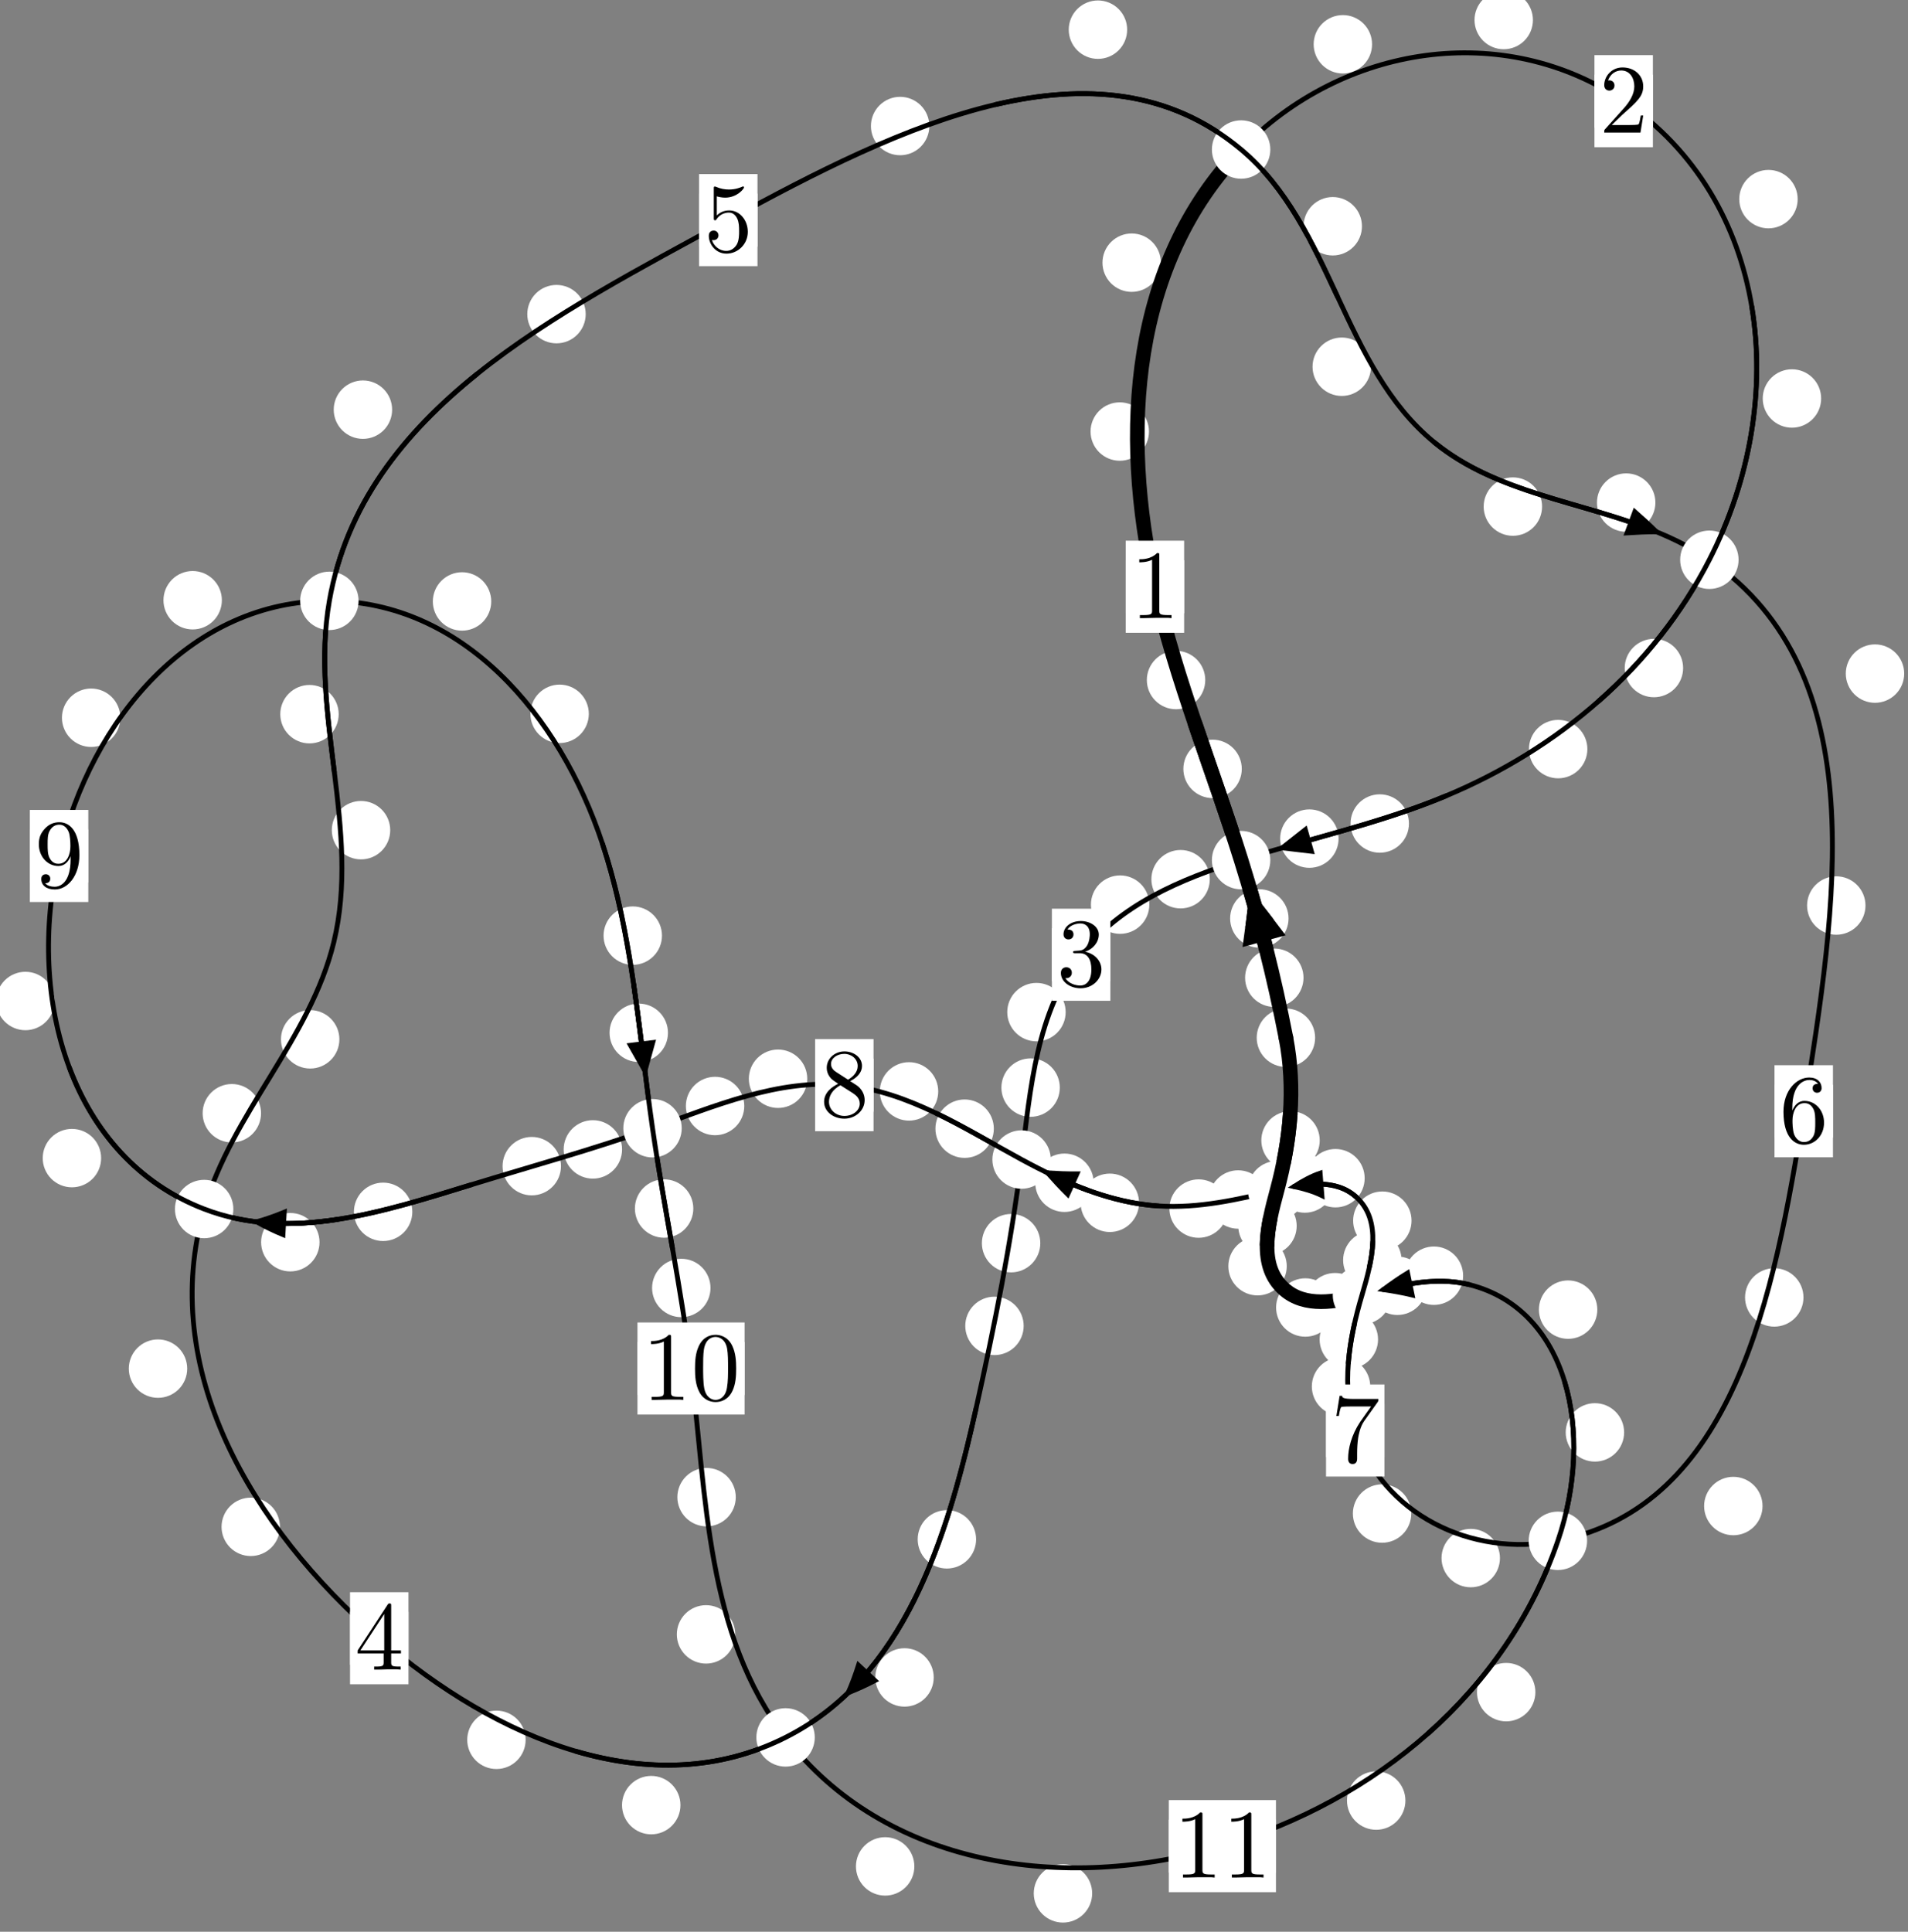 <?xml version="1.0"?>
<!-- Created by MetaPost 1.999 on 2021.07.05:2357 -->
<svg version="1.1" xmlns="http://www.w3.org/2000/svg" xmlns:xlink="http://www.w3.org/1999/xlink" width="195.242" height="197.639" viewBox="0 0 195.242 197.639">
<rect x="0" y="0" width="195.242" height="197.639" fill="#808080" stroke="none"/>
<!-- Original BoundingBox: -127.388947 -108.699051 67.853531 88.939529 -->
  <defs>
    <g transform="scale(0.01,0.01)" id="GLYPHcmr10_48">
      <path style="fill-rule: evenodd;" d="M460 -320C460 -400,455 -480,420 -554C374 -650,292 -666,250 -666C190 -666,117 -640,76 -547C44 -478,39 -400,39 -320C39 -245,43 -155,84 -79C127 2,200 22,249 22C303 22,379 1,423 -94C455 -163,460 -241,460 -320M249 -0C210 -0,151 -25,133 -121C122 -181,122 -273,122 -332C122 -396,122 -462,130 -516C149 -635,224 -644,249 -644C282 -644,348 -626,367 -527C377 -471,377 -395,377 -332C377 -257,377 -189,366 -125C351 -30,294 -0,249 -0"></path>
    </g>
    <g transform="scale(0.01,0.01)" id="GLYPHcmr10_49">
      <path style="fill-rule: evenodd;" d="M294 -640C294 -664,294 -666,271 -666C209 -602,121 -602,89 -602L89 -571C109 -571,168 -571,220 -597L220 -79C220 -43,217 -31,127 -31L95 -31L95 -0L257 -0L130 -3L217 -3L257 -3L297 -3L384 -3L419 -0L419 -31L387 -31C297 -31,294 -42,294 -79"></path>
    </g>
    <g transform="scale(0.01,0.01)" id="GLYPHcmr10_50">
      <path style="fill-rule: evenodd;" d="M127 -77L233 -180C389 -318,449 -372,449 -472C449 -586,359 -666,237 -666C124 -666,50 -574,50 -485C50 -429,100 -429,103 -429C120 -429,155 -441,155 -482C155 -508,137 -534,102 -534C94 -534,92 -534,89 -533C112 -598,166 -635,224 -635C315 -635,358 -554,358 -472C358 -392,308 -313,253 -251L61 -37C50 -26,50 -24,50 -0L421 -0L449 -174L424 -174C419 -144,412 -100,402 -85C395 -77,329 -77,307 -77"></path>
    </g>
    <g transform="scale(0.01,0.01)" id="GLYPHcmr10_51">
      <path style="fill-rule: evenodd;" d="M290 -352C372 -379,430 -449,430 -528C430 -610,342 -666,246 -666C145 -666,69 -606,69 -530C69 -497,91 -478,120 -478C151 -478,171 -500,171 -529C171 -579,124 -579,109 -579C140 -628,206 -641,242 -641C283 -641,338 -619,338 -529C338 -517,336 -459,310 -415C280 -367,246 -364,221 -363C213 -362,189 -360,182 -360C174 -359,167 -358,167 -348C167 -337,174 -337,191 -337L235 -337C317 -337,354 -269,354 -171C354 -35,285 -6,241 -6C198 -6,123 -23,88 -82C123 -77,154 -99,154 -137C154 -173,127 -193,98 -193C74 -193,42 -179,42 -135C42 -44,135 22,244 22C366 22,457 -69,457 -171C457 -253,394 -331,290 -352"></path>
    </g>
    <g transform="scale(0.01,0.01)" id="GLYPHcmr10_52">
      <path style="fill-rule: evenodd;" d="M294 -165L294 -78C294 -42,292 -31,218 -31L197 -31L197 -0L332 -0L238 -3L290 -3L332 -3L374 -3L427 -3L468 -0L468 -31L447 -31C373 -31,371 -42,371 -78L371 -165L471 -165L471 -196L371 -196L371 -651C371 -671,371 -677,355 -677C346 -677,343 -677,335 -665L28 -196L28 -165M300 -196L56 -196L300 -569"></path>
    </g>
    <g transform="scale(0.01,0.01)" id="GLYPHcmr10_53">
      <path style="fill-rule: evenodd;" d="M449 -201C449 -320,367 -420,259 -420C211 -420,168 -404,132 -369L132 -564C152 -558,185 -551,217 -551C340 -551,410 -642,410 -655C410 -661,407 -666,400 -666C399 -666,397 -666,392 -663C372 -654,323 -634,256 -634C216 -634,170 -641,123 -662C115 -665,113 -665,111 -665C101 -665,101 -657,101 -641L101 -345C101 -327,101 -319,115 -319C122 -319,124 -322,128 -328C139 -344,176 -398,257 -398C309 -398,334 -352,342 -334C358 -297,360 -258,360 -208C360 -173,360 -113,336 -71C312 -32,275 -6,229 -6C156 -6,99 -59,82 -118C85 -117,88 -116,99 -116C132 -116,149 -141,149 -165C149 -189,132 -214,99 -214C85 -214,50 -207,50 -161C50 -75,119 22,231 22C347 22,449 -74,449 -201"></path>
    </g>
    <g transform="scale(0.01,0.01)" id="GLYPHcmr10_54">
      <path style="fill-rule: evenodd;" d="M132 -328L132 -352C132 -605,256 -641,307 -641C331 -641,373 -635,395 -601C380 -601,340 -601,340 -556C340 -525,364 -510,386 -510C402 -510,432 -519,432 -558C432 -618,388 -666,305 -666C177 -666,42 -537,42 -316C42 -49,158 22,251 22C362 22,457 -72,457 -204C457 -331,368 -427,257 -427C189 -427,152 -376,132 -328M251 -6C188 -6,158 -66,152 -81C134 -128,134 -208,134 -226C134 -304,166 -404,256 -404C272 -404,318 -404,349 -342C367 -305,367 -254,367 -205C367 -157,367 -107,350 -71C320 -11,274 -6,251 -6"></path>
    </g>
    <g transform="scale(0.01,0.01)" id="GLYPHcmr10_55">
      <path style="fill-rule: evenodd;" d="M476 -609C485 -621,485 -623,485 -644L242 -644C120 -644,118 -657,114 -676L89 -676L56 -470L81 -470C84 -486,93 -549,106 -561C113 -567,191 -567,204 -567L411 -567C400 -551,321 -442,299 -409C209 -274,176 -135,176 -33C176 -23,176 22,222 22C268 22,268 -23,268 -33L268 -84C268 -139,271 -194,279 -248C283 -271,297 -357,341 -419"></path>
    </g>
    <g transform="scale(0.01,0.01)" id="GLYPHcmr10_56">
      <path style="fill-rule: evenodd;" d="M163 -457C117 -487,113 -521,113 -538C113 -599,178 -641,249 -641C322 -641,386 -589,386 -517C386 -460,347 -412,287 -377M309 -362C381 -399,430 -451,430 -517C430 -609,341 -666,250 -666C150 -666,69 -592,69 -499C69 -481,71 -436,113 -389C124 -377,161 -352,186 -335C128 -306,42 -250,42 -151C42 -45,144 22,249 22C362 22,457 -61,457 -168C457 -204,446 -249,408 -291C389 -312,373 -322,309 -362M209 -320L332 -242C360 -223,407 -193,407 -132C407 -58,332 -6,250 -6C164 -6,92 -68,92 -151C92 -209,124 -273,209 -320"></path>
    </g>
    <g transform="scale(0.01,0.01)" id="GLYPHcmr10_57">
      <path style="fill-rule: evenodd;" d="M367 -318L367 -286C367 -52,263 -6,205 -6C188 -6,134 -8,107 -42C151 -42,159 -71,159 -88C159 -119,135 -134,113 -134C97 -134,67 -125,67 -86C67 -19,121 22,206 22C335 22,457 -114,457 -329C457 -598,342 -666,253 -666C198 -666,149 -648,106 -603C65 -558,42 -516,42 -441C42 -316,130 -218,242 -218C303 -218,344 -260,367 -318M243 -241C227 -241,181 -241,150 -304C132 -341,132 -391,132 -440C132 -494,132 -541,153 -578C180 -628,218 -641,253 -641C299 -641,332 -607,349 -562C361 -530,365 -467,365 -421C365 -338,331 -241,243 -241"></path>
    </g>
  </defs>
  <path d="M133.386 100.034C133.386 99.241,133.071 98.481,132.51 97.92C131.95 97.36,131.19 97.045,130.397 97.045C129.604 97.045,128.844 97.36,128.284 97.92C127.723 98.481,127.408 99.241,127.408 100.034C127.408 100.826,127.723 101.586,128.284 102.147C128.844 102.707,129.604 103.022,130.397 103.022C131.19 103.022,131.95 102.707,132.51 102.147C133.071 101.586,133.386 100.826,133.386 100.034Z" style="fill: rgb(100%,100%,100%);stroke: none;"></path>
  <path d="M134.574 106.172C134.574 105.379,134.26 104.619,133.699 104.058C133.139 103.498,132.378 103.183,131.586 103.183C130.793 103.183,130.033 103.498,129.472 104.058C128.912 104.619,128.597 105.379,128.597 106.172C128.597 106.964,128.912 107.724,129.472 108.285C130.033 108.845,130.793 109.16,131.586 109.16C132.378 109.16,133.139 108.845,133.699 108.285C134.26 107.724,134.574 106.964,134.574 106.172Z" style="fill: rgb(100%,100%,100%);stroke: none;"></path>
  <path d="M127.069 78.664C127.069 77.871,126.754 77.111,126.194 76.55C125.633 75.99,124.873 75.675,124.08 75.675C123.288 75.675,122.528 75.99,121.967 76.55C121.407 77.111,121.092 77.871,121.092 78.664C121.092 79.456,121.407 80.217,121.967 80.777C122.528 81.338,123.288 81.653,124.08 81.653C124.873 81.653,125.633 81.338,126.194 80.777C126.754 80.217,127.069 79.456,127.069 78.664Z" style="fill: rgb(100%,100%,100%);stroke: none;"></path>
  <path d="M131.855 93.967C131.855 93.174,131.54 92.414,130.979 91.854C130.419 91.293,129.659 90.978,128.866 90.978C128.073 90.978,127.313 91.293,126.753 91.854C126.192 92.414,125.877 93.174,125.877 93.967C125.877 94.76,126.192 95.52,126.753 96.08C127.313 96.641,128.073 96.956,128.866 96.956C129.659 96.956,130.419 96.641,130.979 96.08C131.54 95.52,131.855 94.76,131.855 93.967Z" style="fill: rgb(100%,100%,100%);stroke: none;"></path>
  <path d="M117.572 44.15C117.572 43.358,117.257 42.598,116.696 42.037C116.136 41.477,115.376 41.162,114.583 41.162C113.79 41.162,113.03 41.477,112.47 42.037C111.909 42.598,111.594 43.358,111.594 44.15C111.594 44.943,111.909 45.703,112.47 46.264C113.03 46.824,113.79 47.139,114.583 47.139C115.376 47.139,116.136 46.824,116.696 46.264C117.257 45.703,117.572 44.943,117.572 44.15Z" style="fill: rgb(100%,100%,100%);stroke: none;"></path>
  <path d="M123.331 69.575C123.331 68.782,123.016 68.022,122.456 67.461C121.895 66.901,121.135 66.586,120.342 66.586C119.55 66.586,118.79 66.901,118.229 67.461C117.669 68.022,117.354 68.782,117.354 69.575C117.354 70.367,117.669 71.128,118.229 71.688C118.79 72.249,119.55 72.564,120.342 72.564C121.135 72.564,121.895 72.249,122.456 71.688C123.016 71.128,123.331 70.367,123.331 69.575Z" style="fill: rgb(100%,100%,100%);stroke: none;"></path>
  <path d="M140.402 4.531C140.402 3.739,140.087 2.979,139.527 2.418C138.966 1.858,138.206 1.543,137.413 1.543C136.621 1.543,135.86 1.858,135.3 2.418C134.739 2.979,134.424 3.739,134.424 4.531C134.424 5.324,134.739 6.084,135.3 6.645C135.86 7.205,136.621 7.52,137.413 7.52C138.206 7.52,138.966 7.205,139.527 6.645C140.087 6.084,140.402 5.324,140.402 4.531Z" style="fill: rgb(100%,100%,100%);stroke: none;"></path>
  <path d="M118.791 26.875C118.791 26.082,118.476 25.322,117.916 24.761C117.355 24.201,116.595 23.886,115.803 23.886C115.01 23.886,114.25 24.201,113.689 24.761C113.129 25.322,112.814 26.082,112.814 26.875C112.814 27.667,113.129 28.427,113.689 28.988C114.25 29.548,115.01 29.863,115.803 29.863C116.595 29.863,117.355 29.548,117.916 28.988C118.476 28.427,118.791 27.667,118.791 26.875Z" style="fill: rgb(100%,100%,100%);stroke: none;"></path>
  <path d="M183.952 20.372C183.952 19.579,183.637 18.819,183.077 18.259C182.516 17.698,181.756 17.383,180.963 17.383C180.171 17.383,179.41 17.698,178.85 18.259C178.29 18.819,177.975 19.579,177.975 20.372C177.975 21.165,178.29 21.925,178.85 22.485C179.41 23.046,180.171 23.361,180.963 23.361C181.756 23.361,182.516 23.046,183.077 22.485C183.637 21.925,183.952 21.165,183.952 20.372Z" style="fill: rgb(100%,100%,100%);stroke: none;"></path>
  <path d="M156.862 2.049C156.862 1.257,156.547 0.496,155.987 -0.064C155.426 -0.625,154.666 -0.94,153.873 -0.94C153.081 -0.94,152.321 -0.625,151.76 -0.064C151.2 0.496,150.885 1.257,150.885 2.049C150.885 2.842,151.2 3.602,151.76 4.163C152.321 4.723,153.081 5.038,153.873 5.038C154.666 5.038,155.426 4.723,155.987 4.163C156.547 3.602,156.862 2.842,156.862 2.049Z" style="fill: rgb(100%,100%,100%);stroke: none;"></path>
  <path d="M172.231 68.348C172.231 67.556,171.916 66.796,171.356 66.235C170.795 65.675,170.035 65.36,169.242 65.36C168.45 65.36,167.69 65.675,167.129 66.235C166.569 66.796,166.254 67.556,166.254 68.348C166.254 69.141,166.569 69.901,167.129 70.462C167.69 71.022,168.45 71.337,169.242 71.337C170.035 71.337,170.795 71.022,171.356 70.462C171.916 69.901,172.231 69.141,172.231 68.348Z" style="fill: rgb(100%,100%,100%);stroke: none;"></path>
  <path d="M186.355 40.769C186.355 39.977,186.04 39.216,185.48 38.656C184.919 38.095,184.159 37.781,183.366 37.781C182.574 37.781,181.813 38.095,181.253 38.656C180.692 39.216,180.377 39.977,180.377 40.769C180.377 41.562,180.692 42.322,181.253 42.883C181.813 43.443,182.574 43.758,183.366 43.758C184.159 43.758,184.919 43.443,185.48 42.883C186.04 42.322,186.355 41.562,186.355 40.769Z" style="fill: rgb(100%,100%,100%);stroke: none;"></path>
  <path d="M144.177 84.254C144.177 83.462,143.862 82.701,143.302 82.141C142.741 81.58,141.981 81.266,141.188 81.266C140.396 81.266,139.635 81.58,139.075 82.141C138.514 82.701,138.199 83.462,138.199 84.254C138.199 85.047,138.514 85.807,139.075 86.368C139.635 86.928,140.396 87.243,141.188 87.243C141.981 87.243,142.741 86.928,143.302 86.368C143.862 85.807,144.177 85.047,144.177 84.254Z" style="fill: rgb(100%,100%,100%);stroke: none;"></path>
  <path d="M162.433 76.64C162.433 75.847,162.118 75.087,161.557 74.526C160.997 73.966,160.237 73.651,159.444 73.651C158.651 73.651,157.891 73.966,157.331 74.526C156.77 75.087,156.455 75.847,156.455 76.64C156.455 77.432,156.77 78.193,157.331 78.753C157.891 79.314,158.651 79.629,159.444 79.629C160.237 79.629,160.997 79.314,161.557 78.753C162.118 78.193,162.433 77.432,162.433 76.64Z" style="fill: rgb(100%,100%,100%);stroke: none;"></path>
  <path d="M123.797 89.952C123.797 89.159,123.482 88.399,122.921 87.838C122.361 87.278,121.601 86.963,120.808 86.963C120.015 86.963,119.255 87.278,118.695 87.838C118.134 88.399,117.819 89.159,117.819 89.952C117.819 90.744,118.134 91.505,118.695 92.065C119.255 92.626,120.015 92.94,120.808 92.94C121.601 92.94,122.361 92.626,122.921 92.065C123.482 91.505,123.797 90.744,123.797 89.952Z" style="fill: rgb(100%,100%,100%);stroke: none;"></path>
  <path d="M136.975 85.798C136.975 85.005,136.66 84.245,136.099 83.685C135.539 83.124,134.779 82.809,133.986 82.809C133.193 82.809,132.433 83.124,131.873 83.685C131.312 84.245,130.997 85.005,130.997 85.798C130.997 86.591,131.312 87.351,131.873 87.911C132.433 88.472,133.193 88.787,133.986 88.787C134.779 88.787,135.539 88.472,136.099 87.911C136.66 87.351,136.975 86.591,136.975 85.798Z" style="fill: rgb(100%,100%,100%);stroke: none;"></path>
  <path d="M109.048 103.55C109.048 102.758,108.733 101.997,108.172 101.437C107.612 100.876,106.852 100.561,106.059 100.561C105.266 100.561,104.506 100.876,103.946 101.437C103.385 101.997,103.07 102.758,103.07 103.55C103.07 104.343,103.385 105.103,103.946 105.664C104.506 106.224,105.266 106.539,106.059 106.539C106.852 106.539,107.612 106.224,108.172 105.664C108.733 105.103,109.048 104.343,109.048 103.55Z" style="fill: rgb(100%,100%,100%);stroke: none;"></path>
  <path d="M117.609 92.553C117.609 91.76,117.294 91,116.734 90.44C116.173 89.879,115.413 89.564,114.62 89.564C113.828 89.564,113.068 89.879,112.507 90.44C111.947 91,111.632 91.76,111.632 92.553C111.632 93.346,111.947 94.106,112.507 94.666C113.068 95.227,113.828 95.542,114.62 95.542C115.413 95.542,116.173 95.227,116.734 94.666C117.294 94.106,117.609 93.346,117.609 92.553Z" style="fill: rgb(100%,100%,100%);stroke: none;"></path>
  <path d="M106.452 127.19C106.452 126.397,106.137 125.637,105.576 125.076C105.016 124.516,104.255 124.201,103.463 124.201C102.67 124.201,101.91 124.516,101.349 125.076C100.789 125.637,100.474 126.397,100.474 127.19C100.474 127.982,100.789 128.742,101.349 129.303C101.91 129.863,102.67 130.178,103.463 130.178C104.255 130.178,105.016 129.863,105.576 129.303C106.137 128.742,106.452 127.982,106.452 127.19Z" style="fill: rgb(100%,100%,100%);stroke: none;"></path>
  <path d="M108.448 111.273C108.448 110.48,108.133 109.72,107.573 109.159C107.012 108.599,106.252 108.284,105.459 108.284C104.667 108.284,103.906 108.599,103.346 109.159C102.785 109.72,102.471 110.48,102.471 111.273C102.471 112.065,102.785 112.826,103.346 113.386C103.906 113.946,104.667 114.261,105.459 114.261C106.252 114.261,107.012 113.946,107.573 113.386C108.133 112.826,108.448 112.065,108.448 111.273Z" style="fill: rgb(100%,100%,100%);stroke: none;"></path>
  <path d="M99.882 157.489C99.882 156.697,99.567 155.936,99.007 155.376C98.446 154.815,97.686 154.501,96.893 154.501C96.101 154.501,95.341 154.815,94.78 155.376C94.22 155.936,93.905 156.697,93.905 157.489C93.905 158.282,94.22 159.042,94.78 159.603C95.341 160.163,96.101 160.478,96.893 160.478C97.686 160.478,98.446 160.163,99.007 159.603C99.567 159.042,99.882 158.282,99.882 157.489Z" style="fill: rgb(100%,100%,100%);stroke: none;"></path>
  <path d="M104.751 135.651C104.751 134.859,104.436 134.099,103.876 133.538C103.315 132.978,102.555 132.663,101.762 132.663C100.97 132.663,100.209 132.978,99.649 133.538C99.089 134.099,98.774 134.859,98.774 135.651C98.774 136.444,99.089 137.204,99.649 137.765C100.209 138.325,100.97 138.64,101.762 138.64C102.555 138.64,103.315 138.325,103.876 137.765C104.436 137.204,104.751 136.444,104.751 135.651Z" style="fill: rgb(100%,100%,100%);stroke: none;"></path>
  <path d="M69.629 184.683C69.629 183.891,69.314 183.13,68.753 182.57C68.193 182.009,67.433 181.694,66.64 181.694C65.847 181.694,65.087 182.009,64.527 182.57C63.966 183.13,63.651 183.891,63.651 184.683C63.651 185.476,63.966 186.236,64.527 186.797C65.087 187.357,65.847 187.672,66.64 187.672C67.433 187.672,68.193 187.357,68.753 186.797C69.314 186.236,69.629 185.476,69.629 184.683Z" style="fill: rgb(100%,100%,100%);stroke: none;"></path>
  <path d="M95.546 171.619C95.546 170.826,95.231 170.066,94.67 169.505C94.11 168.945,93.35 168.63,92.557 168.63C91.764 168.63,91.004 168.945,90.444 169.505C89.883 170.066,89.568 170.826,89.568 171.619C89.568 172.411,89.883 173.171,90.444 173.732C91.004 174.292,91.764 174.607,92.557 174.607C93.35 174.607,94.11 174.292,94.67 173.732C95.231 173.171,95.546 172.411,95.546 171.619Z" style="fill: rgb(100%,100%,100%);stroke: none;"></path>
  <path d="M28.648 156.211C28.648 155.419,28.333 154.658,27.773 154.098C27.212 153.538,26.452 153.223,25.66 153.223C24.867 153.223,24.107 153.538,23.546 154.098C22.986 154.658,22.671 155.419,22.671 156.211C22.671 157.004,22.986 157.764,23.546 158.325C24.107 158.885,24.867 159.2,25.66 159.2C26.452 159.2,27.212 158.885,27.773 158.325C28.333 157.764,28.648 157.004,28.648 156.211Z" style="fill: rgb(100%,100%,100%);stroke: none;"></path>
  <path d="M53.788 178.001C53.788 177.208,53.473 176.448,52.913 175.888C52.353 175.327,51.592 175.012,50.8 175.012C50.007 175.012,49.247 175.327,48.686 175.888C48.126 176.448,47.811 177.208,47.811 178.001C47.811 178.794,48.126 179.554,48.686 180.114C49.247 180.675,50.007 180.99,50.8 180.99C51.592 180.99,52.353 180.675,52.913 180.114C53.473 179.554,53.788 178.794,53.788 178.001Z" style="fill: rgb(100%,100%,100%);stroke: none;"></path>
  <path d="M26.713 113.895C26.713 113.103,26.399 112.342,25.838 111.782C25.278 111.221,24.517 110.907,23.725 110.907C22.932 110.907,22.172 111.221,21.611 111.782C21.051 112.342,20.736 113.103,20.736 113.895C20.736 114.688,21.051 115.448,21.611 116.009C22.172 116.569,22.932 116.884,23.725 116.884C24.517 116.884,25.278 116.569,25.838 116.009C26.399 115.448,26.713 114.688,26.713 113.895Z" style="fill: rgb(100%,100%,100%);stroke: none;"></path>
  <path d="M19.157 140.024C19.157 139.232,18.842 138.472,18.282 137.911C17.721 137.351,16.961 137.036,16.168 137.036C15.376 137.036,14.615 137.351,14.055 137.911C13.494 138.472,13.18 139.232,13.18 140.024C13.18 140.817,13.494 141.577,14.055 142.138C14.615 142.698,15.376 143.013,16.168 143.013C16.961 143.013,17.721 142.698,18.282 142.138C18.842 141.577,19.157 140.817,19.157 140.024Z" style="fill: rgb(100%,100%,100%);stroke: none;"></path>
  <path d="M39.931 84.935C39.931 84.143,39.616 83.383,39.056 82.822C38.495 82.262,37.735 81.947,36.943 81.947C36.15 81.947,35.39 82.262,34.829 82.822C34.269 83.383,33.954 84.143,33.954 84.935C33.954 85.728,34.269 86.488,34.829 87.049C35.39 87.609,36.15 87.924,36.943 87.924C37.735 87.924,38.495 87.609,39.056 87.049C39.616 86.488,39.931 85.728,39.931 84.935Z" style="fill: rgb(100%,100%,100%);stroke: none;"></path>
  <path d="M34.729 106.334C34.729 105.541,34.414 104.781,33.853 104.221C33.293 103.66,32.533 103.345,31.74 103.345C30.947 103.345,30.187 103.66,29.627 104.221C29.066 104.781,28.751 105.541,28.751 106.334C28.751 107.127,29.066 107.887,29.627 108.447C30.187 109.008,30.947 109.323,31.74 109.323C32.533 109.323,33.293 109.008,33.853 108.447C34.414 107.887,34.729 107.127,34.729 106.334Z" style="fill: rgb(100%,100%,100%);stroke: none;"></path>
  <path d="M40.126 41.913C40.126 41.12,39.812 40.36,39.251 39.8C38.691 39.239,37.93 38.924,37.138 38.924C36.345 38.924,35.585 39.239,35.024 39.8C34.464 40.36,34.149 41.12,34.149 41.913C34.149 42.706,34.464 43.466,35.024 44.026C35.585 44.587,36.345 44.902,37.138 44.902C37.93 44.902,38.691 44.587,39.251 44.026C39.812 43.466,40.126 42.706,40.126 41.913Z" style="fill: rgb(100%,100%,100%);stroke: none;"></path>
  <path d="M34.658 73.069C34.658 72.276,34.343 71.516,33.782 70.956C33.222 70.395,32.462 70.08,31.669 70.08C30.876 70.08,30.116 70.395,29.556 70.956C28.995 71.516,28.68 72.276,28.68 73.069C28.68 73.862,28.995 74.622,29.556 75.182C30.116 75.743,30.876 76.058,31.669 76.058C32.462 76.058,33.222 75.743,33.782 75.182C34.343 74.622,34.658 73.862,34.658 73.069Z" style="fill: rgb(100%,100%,100%);stroke: none;"></path>
  <path d="M95.096 12.895C95.096 12.102,94.781 11.342,94.221 10.781C93.661 10.221,92.9 9.906,92.108 9.906C91.315 9.906,90.555 10.221,89.994 10.781C89.434 11.342,89.119 12.102,89.119 12.895C89.119 13.687,89.434 14.447,89.994 15.008C90.555 15.568,91.315 15.883,92.108 15.883C92.9 15.883,93.661 15.568,94.221 15.008C94.781 14.447,95.096 13.687,95.096 12.895Z" style="fill: rgb(100%,100%,100%);stroke: none;"></path>
  <path d="M59.934 32.139C59.934 31.347,59.62 30.587,59.059 30.026C58.499 29.466,57.738 29.151,56.946 29.151C56.153 29.151,55.393 29.466,54.832 30.026C54.272 30.587,53.957 31.347,53.957 32.139C53.957 32.932,54.272 33.692,54.832 34.253C55.393 34.813,56.153 35.128,56.946 35.128C57.738 35.128,58.499 34.813,59.059 34.253C59.62 33.692,59.934 32.932,59.934 32.139Z" style="fill: rgb(100%,100%,100%);stroke: none;"></path>
  <path d="M139.367 23.148C139.367 22.355,139.053 21.595,138.492 21.035C137.932 20.474,137.171 20.159,136.379 20.159C135.586 20.159,134.826 20.474,134.265 21.035C133.705 21.595,133.39 22.355,133.39 23.148C133.39 23.941,133.705 24.701,134.265 25.261C134.826 25.822,135.586 26.137,136.379 26.137C137.171 26.137,137.932 25.822,138.492 25.261C139.053 24.701,139.367 23.941,139.367 23.148Z" style="fill: rgb(100%,100%,100%);stroke: none;"></path>
  <path d="M115.34 3.036C115.34 2.243,115.025 1.483,114.464 0.923C113.904 0.362,113.144 0.047,112.351 0.047C111.558 0.047,110.798 0.362,110.238 0.923C109.677 1.483,109.362 2.243,109.362 3.036C109.362 3.829,109.677 4.589,110.238 5.149C110.798 5.71,111.558 6.025,112.351 6.025C113.144 6.025,113.904 5.71,114.464 5.149C115.025 4.589,115.34 3.829,115.34 3.036Z" style="fill: rgb(100%,100%,100%);stroke: none;"></path>
  <path d="M157.798 51.829C157.798 51.036,157.483 50.276,156.923 49.716C156.362 49.155,155.602 48.84,154.81 48.84C154.017 48.84,153.257 49.155,152.696 49.716C152.136 50.276,151.821 51.036,151.821 51.829C151.821 52.622,152.136 53.382,152.696 53.942C153.257 54.503,154.017 54.818,154.81 54.818C155.602 54.818,156.362 54.503,156.923 53.942C157.483 53.382,157.798 52.622,157.798 51.829Z" style="fill: rgb(100%,100%,100%);stroke: none;"></path>
  <path d="M140.288 37.521C140.288 36.728,139.973 35.968,139.412 35.408C138.852 34.847,138.092 34.532,137.299 34.532C136.506 34.532,135.746 34.847,135.186 35.408C134.625 35.968,134.31 36.728,134.31 37.521C134.31 38.314,134.625 39.074,135.186 39.634C135.746 40.195,136.506 40.51,137.299 40.51C138.092 40.51,138.852 40.195,139.412 39.634C139.973 39.074,140.288 38.314,140.288 37.521Z" style="fill: rgb(100%,100%,100%);stroke: none;"></path>
  <path d="M194.854 68.915C194.854 68.123,194.539 67.363,193.978 66.802C193.418 66.242,192.657 65.927,191.865 65.927C191.072 65.927,190.312 66.242,189.751 66.802C189.191 67.363,188.876 68.123,188.876 68.915C188.876 69.708,189.191 70.468,189.751 71.029C190.312 71.589,191.072 71.904,191.865 71.904C192.657 71.904,193.418 71.589,193.978 71.029C194.539 70.468,194.854 69.708,194.854 68.915Z" style="fill: rgb(100%,100%,100%);stroke: none;"></path>
  <path d="M169.393 51.419C169.393 50.626,169.078 49.866,168.517 49.305C167.957 48.745,167.197 48.43,166.404 48.43C165.611 48.43,164.851 48.745,164.291 49.305C163.73 49.866,163.415 50.626,163.415 51.419C163.415 52.211,163.73 52.971,164.291 53.532C164.851 54.092,165.611 54.407,166.404 54.407C167.197 54.407,167.957 54.092,168.517 53.532C169.078 52.971,169.393 52.211,169.393 51.419Z" style="fill: rgb(100%,100%,100%);stroke: none;"></path>
  <path d="M184.546 132.741C184.546 131.948,184.231 131.188,183.67 130.627C183.11 130.067,182.35 129.752,181.557 129.752C180.764 129.752,180.004 130.067,179.444 130.627C178.883 131.188,178.568 131.948,178.568 132.741C178.568 133.533,178.883 134.293,179.444 134.854C180.004 135.414,180.764 135.729,181.557 135.729C182.35 135.729,183.11 135.414,183.67 134.854C184.231 134.293,184.546 133.533,184.546 132.741Z" style="fill: rgb(100%,100%,100%);stroke: none;"></path>
  <path d="M190.892 92.645C190.892 91.852,190.577 91.092,190.017 90.532C189.456 89.971,188.696 89.656,187.903 89.656C187.111 89.656,186.351 89.971,185.79 90.532C185.23 91.092,184.915 91.852,184.915 92.645C184.915 93.438,185.23 94.198,185.79 94.758C186.351 95.319,187.111 95.634,187.903 95.634C188.696 95.634,189.456 95.319,190.017 94.758C190.577 94.198,190.892 93.438,190.892 92.645Z" style="fill: rgb(100%,100%,100%);stroke: none;"></path>
  <path d="M153.487 159.408C153.487 158.615,153.172 157.855,152.611 157.294C152.051 156.734,151.291 156.419,150.498 156.419C149.705 156.419,148.945 156.734,148.385 157.294C147.824 157.855,147.509 158.615,147.509 159.408C147.509 160.2,147.824 160.96,148.385 161.521C148.945 162.081,149.705 162.396,150.498 162.396C151.291 162.396,152.051 162.081,152.611 161.521C153.172 160.96,153.487 160.2,153.487 159.408Z" style="fill: rgb(100%,100%,100%);stroke: none;"></path>
  <path d="M180.357 154.083C180.357 153.29,180.042 152.53,179.481 151.97C178.921 151.409,178.161 151.094,177.368 151.094C176.575 151.094,175.815 151.409,175.255 151.97C174.694 152.53,174.379 153.29,174.379 154.083C174.379 154.876,174.694 155.636,175.255 156.196C175.815 156.757,176.575 157.072,177.368 157.072C178.161 157.072,178.921 156.757,179.481 156.196C180.042 155.636,180.357 154.876,180.357 154.083Z" style="fill: rgb(100%,100%,100%);stroke: none;"></path>
  <path d="M140.214 141.85C140.214 141.057,139.899 140.297,139.339 139.737C138.778 139.176,138.018 138.861,137.226 138.861C136.433 138.861,135.673 139.176,135.112 139.737C134.552 140.297,134.237 141.057,134.237 141.85C134.237 142.643,134.552 143.403,135.112 143.963C135.673 144.524,136.433 144.839,137.226 144.839C138.018 144.839,138.778 144.524,139.339 143.963C139.899 143.403,140.214 142.643,140.214 141.85Z" style="fill: rgb(100%,100%,100%);stroke: none;"></path>
  <path d="M144.414 154.852C144.414 154.059,144.1 153.299,143.539 152.738C142.979 152.178,142.218 151.863,141.426 151.863C140.633 151.863,139.873 152.178,139.312 152.738C138.752 153.299,138.437 154.059,138.437 154.852C138.437 155.644,138.752 156.404,139.312 156.965C139.873 157.525,140.633 157.84,141.426 157.84C142.218 157.84,142.979 157.525,143.539 156.965C144.1 156.404,144.414 155.644,144.414 154.852Z" style="fill: rgb(100%,100%,100%);stroke: none;"></path>
  <path d="M143.417 128.925C143.417 128.132,143.102 127.372,142.542 126.812C141.981 126.251,141.221 125.936,140.429 125.936C139.636 125.936,138.876 126.251,138.315 126.812C137.755 127.372,137.44 128.132,137.44 128.925C137.44 129.718,137.755 130.478,138.315 131.038C138.876 131.599,139.636 131.914,140.429 131.914C141.221 131.914,141.981 131.599,142.542 131.038C143.102 130.478,143.417 129.718,143.417 128.925Z" style="fill: rgb(100%,100%,100%);stroke: none;"></path>
  <path d="M141.012 137.039C141.012 136.246,140.697 135.486,140.136 134.926C139.576 134.365,138.816 134.05,138.023 134.05C137.23 134.05,136.47 134.365,135.91 134.926C135.349 135.486,135.034 136.246,135.034 137.039C135.034 137.832,135.349 138.592,135.91 139.152C136.47 139.713,137.23 140.028,138.023 140.028C138.816 140.028,139.576 139.713,140.136 139.152C140.697 138.592,141.012 137.832,141.012 137.039Z" style="fill: rgb(100%,100%,100%);stroke: none;"></path>
  <path d="M139.644 120.543C139.644 119.75,139.329 118.99,138.769 118.429C138.208 117.869,137.448 117.554,136.655 117.554C135.863 117.554,135.102 117.869,134.542 118.429C133.982 118.99,133.667 119.75,133.667 120.543C133.667 121.335,133.982 122.095,134.542 122.656C135.102 123.216,135.863 123.531,136.655 123.531C137.448 123.531,138.208 123.216,138.769 122.656C139.329 122.095,139.644 121.335,139.644 120.543Z" style="fill: rgb(100%,100%,100%);stroke: none;"></path>
  <path d="M144.441 124.887C144.441 124.095,144.126 123.335,143.566 122.774C143.005 122.214,142.245 121.899,141.452 121.899C140.66 121.899,139.9 122.214,139.339 122.774C138.779 123.335,138.464 124.095,138.464 124.887C138.464 125.68,138.779 126.44,139.339 127.001C139.9 127.561,140.66 127.876,141.452 127.876C142.245 127.876,143.005 127.561,143.566 127.001C144.126 126.44,144.441 125.68,144.441 124.887Z" style="fill: rgb(100%,100%,100%);stroke: none;"></path>
  <path d="M129.684 122.721C129.684 121.928,129.369 121.168,128.808 120.608C128.248 120.047,127.488 119.732,126.695 119.732C125.902 119.732,125.142 120.047,124.582 120.608C124.021 121.168,123.706 121.928,123.706 122.721C123.706 123.514,124.021 124.274,124.582 124.834C125.142 125.395,125.902 125.71,126.695 125.71C127.488 125.71,128.248 125.395,128.808 124.834C129.369 124.274,129.684 123.514,129.684 122.721Z" style="fill: rgb(100%,100%,100%);stroke: none;"></path>
  <path d="M136.51 121.085C136.51 120.292,136.195 119.532,135.634 118.972C135.074 118.411,134.314 118.096,133.521 118.096C132.728 118.096,131.968 118.411,131.408 118.972C130.847 119.532,130.532 120.292,130.532 121.085C130.532 121.878,130.847 122.638,131.408 123.198C131.968 123.759,132.728 124.074,133.521 124.074C134.314 124.074,135.074 123.759,135.634 123.198C136.195 122.638,136.51 121.878,136.51 121.085Z" style="fill: rgb(100%,100%,100%);stroke: none;"></path>
  <path d="M116.555 123.058C116.555 122.265,116.24 121.505,115.679 120.945C115.119 120.384,114.359 120.069,113.566 120.069C112.773 120.069,112.013 120.384,111.453 120.945C110.892 121.505,110.577 122.265,110.577 123.058C110.577 123.851,110.892 124.611,111.453 125.171C112.013 125.732,112.773 126.047,113.566 126.047C114.359 126.047,115.119 125.732,115.679 125.171C116.24 124.611,116.555 123.851,116.555 123.058Z" style="fill: rgb(100%,100%,100%);stroke: none;"></path>
  <path d="M125.64 123.65C125.64 122.857,125.326 122.097,124.765 121.537C124.205 120.976,123.444 120.661,122.652 120.661C121.859 120.661,121.099 120.976,120.538 121.537C119.978 122.097,119.663 122.857,119.663 123.65C119.663 124.443,119.978 125.203,120.538 125.763C121.099 126.324,121.859 126.639,122.652 126.639C123.444 126.639,124.205 126.324,124.765 125.763C125.326 125.203,125.64 124.443,125.64 123.65Z" style="fill: rgb(100%,100%,100%);stroke: none;"></path>
  <path d="M101.697 115.475C101.697 114.683,101.382 113.922,100.822 113.362C100.261 112.802,99.501 112.487,98.708 112.487C97.916 112.487,97.156 112.802,96.595 113.362C96.035 113.922,95.72 114.683,95.72 115.475C95.72 116.268,96.035 117.028,96.595 117.589C97.156 118.149,97.916 118.464,98.708 118.464C99.501 118.464,100.261 118.149,100.822 117.589C101.382 117.028,101.697 116.268,101.697 115.475Z" style="fill: rgb(100%,100%,100%);stroke: none;"></path>
  <path d="M111.913 121.008C111.913 120.215,111.598 119.455,111.038 118.895C110.477 118.334,109.717 118.019,108.924 118.019C108.132 118.019,107.372 118.334,106.811 118.895C106.251 119.455,105.936 120.215,105.936 121.008C105.936 121.801,106.251 122.561,106.811 123.121C107.372 123.682,108.132 123.997,108.924 123.997C109.717 123.997,110.477 123.682,111.038 123.121C111.598 122.561,111.913 121.801,111.913 121.008Z" style="fill: rgb(100%,100%,100%);stroke: none;"></path>
  <path d="M82.605 110.367C82.605 109.574,82.291 108.814,81.73 108.253C81.17 107.693,80.409 107.378,79.617 107.378C78.824 107.378,78.064 107.693,77.503 108.253C76.943 108.814,76.628 109.574,76.628 110.367C76.628 111.159,76.943 111.92,77.503 112.48C78.064 113.041,78.824 113.355,79.617 113.355C80.409 113.355,81.17 113.041,81.73 112.48C82.291 111.92,82.605 111.159,82.605 110.367Z" style="fill: rgb(100%,100%,100%);stroke: none;"></path>
  <path d="M96.007 111.662C96.007 110.869,95.692 110.109,95.132 109.549C94.571 108.988,93.811 108.673,93.018 108.673C92.226 108.673,91.465 108.988,90.905 109.549C90.345 110.109,90.03 110.869,90.03 111.662C90.03 112.455,90.345 113.215,90.905 113.775C91.465 114.336,92.226 114.651,93.018 114.651C93.811 114.651,94.571 114.336,95.132 113.775C95.692 113.215,96.007 112.455,96.007 111.662Z" style="fill: rgb(100%,100%,100%);stroke: none;"></path>
  <path d="M63.656 117.596C63.656 116.803,63.342 116.043,62.781 115.483C62.221 114.922,61.46 114.607,60.668 114.607C59.875 114.607,59.115 114.922,58.554 115.483C57.994 116.043,57.679 116.803,57.679 117.596C57.679 118.389,57.994 119.149,58.554 119.709C59.115 120.27,59.875 120.585,60.668 120.585C61.46 120.585,62.221 120.27,62.781 119.709C63.342 119.149,63.656 118.389,63.656 117.596Z" style="fill: rgb(100%,100%,100%);stroke: none;"></path>
  <path d="M76.16 113.156C76.16 112.363,75.845 111.603,75.285 111.043C74.724 110.482,73.964 110.167,73.171 110.167C72.379 110.167,71.618 110.482,71.058 111.043C70.497 111.603,70.183 112.363,70.183 113.156C70.183 113.949,70.497 114.709,71.058 115.269C71.618 115.83,72.379 116.145,73.171 116.145C73.964 116.145,74.724 115.83,75.285 115.269C75.845 114.709,76.16 113.949,76.16 113.156Z" style="fill: rgb(100%,100%,100%);stroke: none;"></path>
  <path d="M42.192 123.982C42.192 123.19,41.877 122.43,41.317 121.869C40.756 121.309,39.996 120.994,39.203 120.994C38.411 120.994,37.65 121.309,37.09 121.869C36.529 122.43,36.215 123.19,36.215 123.982C36.215 124.775,36.529 125.535,37.09 126.096C37.65 126.656,38.411 126.971,39.203 126.971C39.996 126.971,40.756 126.656,41.317 126.096C41.877 125.535,42.192 124.775,42.192 123.982Z" style="fill: rgb(100%,100%,100%);stroke: none;"></path>
  <path d="M57.405 119.309C57.405 118.516,57.09 117.756,56.529 117.196C55.969 116.635,55.209 116.32,54.416 116.32C53.623 116.32,52.863 116.635,52.303 117.196C51.742 117.756,51.427 118.516,51.427 119.309C51.427 120.102,51.742 120.862,52.303 121.422C52.863 121.983,53.623 122.298,54.416 122.298C55.209 122.298,55.969 121.983,56.529 121.422C57.09 120.862,57.405 120.102,57.405 119.309Z" style="fill: rgb(100%,100%,100%);stroke: none;"></path>
  <path d="M10.349 118.486C10.349 117.694,10.034 116.934,9.474 116.373C8.913 115.813,8.153 115.498,7.361 115.498C6.568 115.498,5.808 115.813,5.247 116.373C4.687 116.934,4.372 117.694,4.372 118.486C4.372 119.279,4.687 120.039,5.247 120.6C5.808 121.16,6.568 121.475,7.361 121.475C8.153 121.475,8.913 121.16,9.474 120.6C10.034 120.039,10.349 119.279,10.349 118.486Z" style="fill: rgb(100%,100%,100%);stroke: none;"></path>
  <path d="M32.697 127.09C32.697 126.297,32.382 125.537,31.821 124.977C31.261 124.416,30.501 124.101,29.708 124.101C28.915 124.101,28.155 124.416,27.595 124.977C27.034 125.537,26.719 126.297,26.719 127.09C26.719 127.883,27.034 128.643,27.595 129.203C28.155 129.764,28.915 130.079,29.708 130.079C30.501 130.079,31.261 129.764,31.821 129.203C32.382 128.643,32.697 127.883,32.697 127.09Z" style="fill: rgb(100%,100%,100%);stroke: none;"></path>
  <path d="M12.316 73.433C12.316 72.64,12.001 71.88,11.441 71.32C10.88 70.759,10.12 70.444,9.327 70.444C8.535 70.444,7.775 70.759,7.214 71.32C6.654 71.88,6.339 72.64,6.339 73.433C6.339 74.226,6.654 74.986,7.214 75.546C7.775 76.107,8.535 76.422,9.327 76.422C10.12 76.422,10.88 76.107,11.441 75.546C12.001 74.986,12.316 74.226,12.316 73.433Z" style="fill: rgb(100%,100%,100%);stroke: none;"></path>
  <path d="M5.589 102.412C5.589 101.619,5.274 100.859,4.713 100.299C4.153 99.738,3.392 99.423,2.6 99.423C1.807 99.423,1.047 99.738,0.486 100.299C-0.074 100.859,-0.389 101.619,-0.389 102.412C-0.389 103.205,-0.074 103.965,0.486 104.525C1.047 105.086,1.807 105.401,2.6 105.401C3.392 105.401,4.153 105.086,4.713 104.525C5.274 103.965,5.589 103.205,5.589 102.412Z" style="fill: rgb(100%,100%,100%);stroke: none;"></path>
  <path d="M50.268 61.534C50.268 60.742,49.953 59.981,49.393 59.421C48.832 58.86,48.072 58.546,47.279 58.546C46.487 58.546,45.727 58.86,45.166 59.421C44.606 59.981,44.291 60.742,44.291 61.534C44.291 62.327,44.606 63.087,45.166 63.648C45.727 64.208,46.487 64.523,47.279 64.523C48.072 64.523,48.832 64.208,49.393 63.648C49.953 63.087,50.268 62.327,50.268 61.534Z" style="fill: rgb(100%,100%,100%);stroke: none;"></path>
  <path d="M22.704 61.41C22.704 60.617,22.389 59.857,21.829 59.297C21.268 58.736,20.508 58.421,19.715 58.421C18.923 58.421,18.163 58.736,17.602 59.297C17.042 59.857,16.727 60.617,16.727 61.41C16.727 62.203,17.042 62.963,17.602 63.523C18.163 64.084,18.923 64.399,19.715 64.399C20.508 64.399,21.268 64.084,21.829 63.523C22.389 62.963,22.704 62.203,22.704 61.41Z" style="fill: rgb(100%,100%,100%);stroke: none;"></path>
  <path d="M67.739 95.725C67.739 94.932,67.424 94.172,66.863 93.612C66.303 93.051,65.543 92.736,64.75 92.736C63.957 92.736,63.197 93.051,62.637 93.612C62.076 94.172,61.761 94.932,61.761 95.725C61.761 96.518,62.076 97.278,62.637 97.838C63.197 98.399,63.957 98.714,64.75 98.714C65.543 98.714,66.303 98.399,66.863 97.838C67.424 97.278,67.739 96.518,67.739 95.725Z" style="fill: rgb(100%,100%,100%);stroke: none;"></path>
  <path d="M60.253 73.033C60.253 72.24,59.938 71.48,59.377 70.92C58.817 70.359,58.057 70.044,57.264 70.044C56.471 70.044,55.711 70.359,55.151 70.92C54.59 71.48,54.275 72.24,54.275 73.033C54.275 73.826,54.59 74.586,55.151 75.146C55.711 75.707,56.471 76.022,57.264 76.022C58.057 76.022,58.817 75.707,59.377 75.146C59.938 74.586,60.253 73.826,60.253 73.033Z" style="fill: rgb(100%,100%,100%);stroke: none;"></path>
  <path d="M70.946 123.645C70.946 122.852,70.631 122.092,70.07 121.531C69.51 120.971,68.75 120.656,67.957 120.656C67.164 120.656,66.404 120.971,65.844 121.531C65.283 122.092,64.968 122.852,64.968 123.645C64.968 124.437,65.283 125.197,65.844 125.758C66.404 126.318,67.164 126.633,67.957 126.633C68.75 126.633,69.51 126.318,70.07 125.758C70.631 125.197,70.946 124.437,70.946 123.645Z" style="fill: rgb(100%,100%,100%);stroke: none;"></path>
  <path d="M68.352 105.666C68.352 104.873,68.037 104.113,67.476 103.552C66.916 102.992,66.156 102.677,65.363 102.677C64.57 102.677,63.81 102.992,63.25 103.552C62.689 104.113,62.374 104.873,62.374 105.666C62.374 106.458,62.689 107.218,63.25 107.779C63.81 108.339,64.57 108.654,65.363 108.654C66.156 108.654,66.916 108.339,67.476 107.779C68.037 107.218,68.352 106.458,68.352 105.666Z" style="fill: rgb(100%,100%,100%);stroke: none;"></path>
  <path d="M75.291 153.173C75.291 152.381,74.976 151.62,74.416 151.06C73.855 150.5,73.095 150.185,72.302 150.185C71.51 150.185,70.75 150.5,70.189 151.06C69.629 151.62,69.314 152.381,69.314 153.173C69.314 153.966,69.629 154.726,70.189 155.287C70.75 155.847,71.51 156.162,72.302 156.162C73.095 156.162,73.855 155.847,74.416 155.287C74.976 154.726,75.291 153.966,75.291 153.173Z" style="fill: rgb(100%,100%,100%);stroke: none;"></path>
  <path d="M72.704 131.772C72.704 130.979,72.389 130.219,71.829 129.659C71.268 129.098,70.508 128.783,69.715 128.783C68.923 128.783,68.163 129.098,67.602 129.659C67.042 130.219,66.727 130.979,66.727 131.772C66.727 132.565,67.042 133.325,67.602 133.885C68.163 134.446,68.923 134.761,69.715 134.761C70.508 134.761,71.268 134.446,71.829 133.885C72.389 133.325,72.704 132.565,72.704 131.772Z" style="fill: rgb(100%,100%,100%);stroke: none;"></path>
  <path d="M93.564 190.952C93.564 190.159,93.249 189.399,92.689 188.838C92.128 188.278,91.368 187.963,90.575 187.963C89.783 187.963,89.022 188.278,88.462 188.838C87.901 189.399,87.587 190.159,87.587 190.952C87.587 191.744,87.901 192.504,88.462 193.065C89.022 193.625,89.783 193.94,90.575 193.94C91.368 193.94,92.128 193.625,92.689 193.065C93.249 192.504,93.564 191.744,93.564 190.952Z" style="fill: rgb(100%,100%,100%);stroke: none;"></path>
  <path d="M75.236 167.214C75.236 166.421,74.921 165.661,74.361 165.1C73.8 164.54,73.04 164.225,72.247 164.225C71.455 164.225,70.695 164.54,70.134 165.1C69.574 165.661,69.259 166.421,69.259 167.214C69.259 168.006,69.574 168.766,70.134 169.327C70.695 169.887,71.455 170.202,72.247 170.202C73.04 170.202,73.8 169.887,74.361 169.327C74.921 168.766,75.236 168.006,75.236 167.214Z" style="fill: rgb(100%,100%,100%);stroke: none;"></path>
  <path d="M143.813 184.217C143.813 183.424,143.498 182.664,142.937 182.103C142.377 181.543,141.617 181.228,140.824 181.228C140.031 181.228,139.271 181.543,138.711 182.103C138.15 182.664,137.835 183.424,137.835 184.217C137.835 185.01,138.15 185.77,138.711 186.33C139.271 186.891,140.031 187.206,140.824 187.206C141.617 187.206,142.377 186.891,142.937 186.33C143.498 185.77,143.813 185.01,143.813 184.217Z" style="fill: rgb(100%,100%,100%);stroke: none;"></path>
  <path d="M111.76 193.71C111.76 192.918,111.445 192.157,110.884 191.597C110.324 191.037,109.564 190.722,108.771 190.722C107.978 190.722,107.218 191.037,106.658 191.597C106.097 192.157,105.782 192.918,105.782 193.71C105.782 194.503,106.097 195.263,106.658 195.824C107.218 196.384,107.978 196.699,108.771 196.699C109.564 196.699,110.324 196.384,110.884 195.824C111.445 195.263,111.76 194.503,111.76 193.71Z" style="fill: rgb(100%,100%,100%);stroke: none;"></path>
  <path d="M166.194 146.548C166.194 145.755,165.879 144.995,165.318 144.435C164.758 143.874,163.998 143.559,163.205 143.559C162.412 143.559,161.652 143.874,161.092 144.435C160.531 144.995,160.216 145.755,160.216 146.548C160.216 147.341,160.531 148.101,161.092 148.661C161.652 149.222,162.412 149.537,163.205 149.537C163.998 149.537,164.758 149.222,165.318 148.661C165.879 148.101,166.194 147.341,166.194 146.548Z" style="fill: rgb(100%,100%,100%);stroke: none;"></path>
  <path d="M157.113 173.123C157.113 172.33,156.798 171.57,156.238 171.01C155.678 170.449,154.917 170.134,154.125 170.134C153.332 170.134,152.572 170.449,152.011 171.01C151.451 171.57,151.136 172.33,151.136 173.123C151.136 173.916,151.451 174.676,152.011 175.236C152.572 175.797,153.332 176.112,154.125 176.112C154.917 176.112,155.678 175.797,156.238 175.236C156.798 174.676,157.113 173.916,157.113 173.123Z" style="fill: rgb(100%,100%,100%);stroke: none;"></path>
  <path d="M149.719 130.517C149.719 129.725,149.404 128.965,148.844 128.404C148.283 127.844,147.523 127.529,146.73 127.529C145.938 127.529,145.178 127.844,144.617 128.404C144.057 128.965,143.742 129.725,143.742 130.517C143.742 131.31,144.057 132.07,144.617 132.631C145.178 133.191,145.938 133.506,146.73 133.506C147.523 133.506,148.283 133.191,148.844 132.631C149.404 132.07,149.719 131.31,149.719 130.517Z" style="fill: rgb(100%,100%,100%);stroke: none;"></path>
  <path d="M163.45 133.989C163.45 133.196,163.135 132.436,162.575 131.875C162.014 131.315,161.254 131,160.461 131C159.669 131,158.909 131.315,158.348 131.875C157.788 132.436,157.473 133.196,157.473 133.989C157.473 134.781,157.788 135.541,158.348 136.102C158.909 136.662,159.669 136.977,160.461 136.977C161.254 136.977,162.014 136.662,162.575 136.102C163.135 135.541,163.45 134.781,163.45 133.989Z" style="fill: rgb(100%,100%,100%);stroke: none;"></path>
  <path d="M139.604 133.227C139.604 132.434,139.289 131.674,138.729 131.113C138.168 130.553,137.408 130.238,136.616 130.238C135.823 130.238,135.063 130.553,134.502 131.113C133.942 131.674,133.627 132.434,133.627 133.227C133.627 134.019,133.942 134.779,134.502 135.34C135.063 135.9,135.823 136.215,136.616 136.215C137.408 136.215,138.168 135.9,138.729 135.34C139.289 134.779,139.604 134.019,139.604 133.227Z" style="fill: rgb(100%,100%,100%);stroke: none;"></path>
  <path d="M145.981 131.547C145.981 130.754,145.666 129.994,145.106 129.434C144.545 128.873,143.785 128.558,142.992 128.558C142.2 128.558,141.44 128.873,140.879 129.434C140.319 129.994,140.004 130.754,140.004 131.547C140.004 132.34,140.319 133.1,140.879 133.66C141.44 134.221,142.2 134.536,142.992 134.536C143.785 134.536,144.545 134.221,145.106 133.66C145.666 133.1,145.981 132.34,145.981 131.547Z" style="fill: rgb(100%,100%,100%);stroke: none;"></path>
  <path d="M131.671 129.545C131.671 128.752,131.356 127.992,130.795 127.432C130.235 126.871,129.475 126.556,128.682 126.556C127.889 126.556,127.129 126.871,126.569 127.432C126.008 127.992,125.693 128.752,125.693 129.545C125.693 130.338,126.008 131.098,126.569 131.658C127.129 132.219,127.889 132.534,128.682 132.534C129.475 132.534,130.235 132.219,130.795 131.658C131.356 131.098,131.671 130.338,131.671 129.545Z" style="fill: rgb(100%,100%,100%);stroke: none;"></path>
  <path d="M136.558 133.77C136.558 132.978,136.243 132.218,135.682 131.657C135.122 131.097,134.362 130.782,133.569 130.782C132.776 130.782,132.016 131.097,131.456 131.657C130.895 132.218,130.58 132.978,130.58 133.77C130.58 134.563,130.895 135.323,131.456 135.884C132.016 136.444,132.776 136.759,133.569 136.759C134.362 136.759,135.122 136.444,135.682 135.884C136.243 135.323,136.558 134.563,136.558 133.77Z" style="fill: rgb(100%,100%,100%);stroke: none;"></path>
  <path d="M135.046 116.673C135.046 115.881,134.731 115.12,134.171 114.56C133.61 113.999,132.85 113.684,132.057 113.684C131.265 113.684,130.505 113.999,129.944 114.56C129.384 115.12,129.069 115.881,129.069 116.673C129.069 117.466,129.384 118.226,129.944 118.787C130.505 119.347,131.265 119.662,132.057 119.662C132.85 119.662,133.61 119.347,134.171 118.787C134.731 118.226,135.046 117.466,135.046 116.673Z" style="fill: rgb(100%,100%,100%);stroke: none;"></path>
  <path d="M132.687 125.423C132.687 124.63,132.372 123.87,131.812 123.309C131.251 122.749,130.491 122.434,129.698 122.434C128.906 122.434,128.145 122.749,127.585 123.309C127.024 123.87,126.709 124.63,126.709 125.423C126.709 126.215,127.024 126.975,127.585 127.536C128.145 128.096,128.906 128.411,129.698 128.411C130.491 128.411,131.251 128.096,131.812 127.536C132.372 126.975,132.687 126.215,132.687 125.423Z" style="fill: rgb(100%,100%,100%);stroke: none;"></path>
  <path d="M131.586 106.172C130.397 100.034,128.866 93.967,127 88C124.08 78.664,120.342 69.575,118.18 60.031C114.583 44.15,115.803 26.875,127 15.298C137.413 4.531,153.873 2.049,166.148 10.351C180.963 20.372,183.366 40.769,174.917 57.269C169.242 68.348,159.444 76.64,147.952 81.433C141.188 84.254,133.986 85.798,127 88C120.808 89.952,114.62 92.553,110.629 97.68C106.059 103.55,105.459 111.273,104.536 118.631C103.463 127.19,101.762 135.651,99.886 144.069C96.893 157.489,92.557 171.619,80.386 177.754C66.64 184.683,50.8 178.001,38.808 167.608C25.66 156.211,16.168 140.024,20.891 123.695C23.725 113.895,31.74 106.334,34.154 96.407C36.943 84.935,31.669 73.069,33.704 61.473C37.138 41.913,56.946 32.139,74.522 22.52C92.108 12.895,112.351 3.036,127 15.298C136.379 23.148,137.299 37.521,146.778 45.267C154.81 51.829,166.404 51.419,174.917 57.269C191.865 68.915,187.903 92.645,184.572 113.692C181.557 132.741,177.368 154.083,159.415 157.641C150.498 159.408,141.426 154.852,138.681 146.356C137.226 141.85,138.023 137.039,139.368 132.502C140.429 128.925,141.452 124.887,138.783 122.47C136.655 120.543,133.521 121.085,130.685 121.765C126.695 122.721,122.652 123.65,118.552 123.383C113.566 123.058,108.924 121.008,104.536 118.631C98.708 115.475,93.018 111.662,86.399 111.022C79.617 110.367,73.171 113.156,66.772 115.428C60.668 117.596,54.416 119.309,48.225 121.211C39.203 123.982,29.708 127.09,20.891 123.695C7.361 118.486,2.6 102.412,6.045 87.573C9.327 73.433,19.715 61.41,33.704 61.473C47.279 61.534,57.264 73.033,61.656 86.347C64.75 95.725,65.363 105.666,66.772 115.428C67.957 123.645,69.715 131.772,70.712 140.014C72.302 153.173,72.247 167.214,80.386 177.754C90.575 190.952,108.771 193.71,125.085 188.879C140.824 184.217,154.125 173.123,159.415 157.641C163.205 146.548,160.461 133.989,150.373 131.438C146.73 130.517,142.992 131.547,139.368 132.502C136.616 133.227,133.569 133.77,131.449 131.937C128.682 129.545,129.698 125.423,130.685 121.765C132.057 116.673,132.589 111.352,131.586 106.172" style="stroke:rgb(0%,0%,0%); stroke-width: 0.498;stroke-linecap: round;stroke-linejoin: round;stroke-miterlimit: 10;fill: none;"></path>
  <path d="M131.586 106.172C130.397 100.034,128.866 93.967,127 88C124.08 78.664,120.342 69.575,118.18 60.031C114.583 44.15,115.803 26.875,127 15.298" style="stroke:rgb(0%,0%,0%); stroke-width: 1.494;stroke-linecap: round;stroke-linejoin: round;stroke-miterlimit: 10;fill: none;"></path>
  <path d="M139.368 132.502C136.616 133.227,133.569 133.77,131.449 131.937C128.682 129.545,129.698 125.423,130.685 121.765C132.057 116.673,132.589 111.352,131.586 106.172" style="stroke:rgb(0%,0%,0%); stroke-width: 1.494;stroke-linecap: round;stroke-linejoin: round;stroke-miterlimit: 10;fill: none;"></path>
  <path d="M129.989 88C129.989 87.207,129.674 86.447,129.113 85.887C128.553 85.326,127.793 85.011,127 85.011C126.207 85.011,125.447 85.326,124.887 85.887C124.326 86.447,124.011 87.207,124.011 88C124.011 88.793,124.326 89.553,124.887 90.113C125.447 90.674,126.207 90.989,127 90.989C127.793 90.989,128.553 90.674,129.113 90.113C129.674 89.553,129.989 88.793,129.989 88Z" style="fill: rgb(100%,100%,100%);stroke: none;"></path>
  <path d="M129.547 97.022C128.782 93.992,127.933 90.983,127 88C125.54 83.332,123.876 78.726,122.306 74.093" style="stroke:rgb(0%,0%,0%); stroke-width: 1.494;stroke-linecap: round;stroke-linejoin: round;stroke-miterlimit: 10;fill: none;"></path>
  <path d="M177.905 57.269C177.905 56.476,177.59 55.716,177.03 55.155C176.469 54.595,175.709 54.28,174.917 54.28C174.124 54.28,173.364 54.595,172.803 55.155C172.243 55.716,171.928 56.476,171.928 57.269C171.928 58.061,172.243 58.821,172.803 59.382C173.364 59.942,174.124 60.257,174.917 60.257C175.709 60.257,176.469 59.942,177.03 59.382C177.59 58.821,177.905 58.061,177.905 57.269Z" style="fill: rgb(100%,100%,100%);stroke: none;"></path>
  <path d="M179.257 31.38C180.653 39.795,179.141 49.019,174.917 57.269C172.08 62.809,168.211 67.651,163.616 71.708" style="stroke:rgb(0%,0%,0%); stroke-width: 0.498;stroke-linecap: round;stroke-linejoin: round;stroke-miterlimit: 10;fill: none;"></path>
  <path d="M107.525 118.631C107.525 117.839,107.21 117.079,106.65 116.518C106.089 115.958,105.329 115.643,104.536 115.643C103.744 115.643,102.983 115.958,102.423 116.518C101.862 117.079,101.548 117.839,101.548 118.631C101.548 119.424,101.862 120.184,102.423 120.745C102.983 121.305,103.744 121.62,104.536 121.62C105.329 121.62,106.089 121.305,106.65 120.745C107.21 120.184,107.525 119.424,107.525 118.631Z" style="fill: rgb(100%,100%,100%);stroke: none;"></path>
  <path d="M111.32 121.776C108.988 120.926,106.73 119.82,104.536 118.631C101.622 117.053,98.743 115.311,95.764 113.883" style="stroke:rgb(0%,0%,0%); stroke-width: 0.498;stroke-linecap: round;stroke-linejoin: round;stroke-miterlimit: 10;fill: none;"></path>
  <path d="M23.879 123.695C23.879 122.903,23.564 122.142,23.004 121.582C22.443 121.022,21.683 120.707,20.891 120.707C20.098 120.707,19.338 121.022,18.777 121.582C18.217 122.142,17.902 122.903,17.902 123.695C17.902 124.488,18.217 125.248,18.777 125.809C19.338 126.369,20.098 126.684,20.891 126.684C21.683 126.684,22.443 126.369,23.004 125.809C23.564 125.248,23.879 124.488,23.879 123.695Z" style="fill: rgb(100%,100%,100%);stroke: none;"></path>
  <path d="M34.481 124.765C29.877 125.464,25.299 125.393,20.891 123.695C14.126 121.091,9.553 115.77,7.102 109.245" style="stroke:rgb(0%,0%,0%); stroke-width: 0.498;stroke-linecap: round;stroke-linejoin: round;stroke-miterlimit: 10;fill: none;"></path>
  <path d="M129.989 15.298C129.989 14.505,129.674 13.745,129.113 13.184C128.553 12.624,127.793 12.309,127 12.309C126.207 12.309,125.447 12.624,124.887 13.184C124.326 13.745,124.011 14.505,124.011 15.298C124.011 16.09,124.326 16.85,124.887 17.411C125.447 17.971,126.207 18.286,127 18.286C127.793 18.286,128.553 17.971,129.113 17.411C129.674 16.85,129.989 16.09,129.989 15.298Z" style="fill: rgb(100%,100%,100%);stroke: none;"></path>
  <path d="M101.862 10.701C110.952 8.566,119.676 9.167,127 15.298C131.689 19.223,134.264 24.779,136.851 30.321" style="stroke:rgb(0%,0%,0%); stroke-width: 0.498;stroke-linecap: round;stroke-linejoin: round;stroke-miterlimit: 10;fill: none;"></path>
  <path d="M162.404 157.641C162.404 156.848,162.089 156.088,161.528 155.527C160.968 154.967,160.208 154.652,159.415 154.652C158.622 154.652,157.862 154.967,157.302 155.527C156.741 156.088,156.426 156.848,156.426 157.641C156.426 158.433,156.741 159.193,157.302 159.754C157.862 160.314,158.622 160.629,159.415 160.629C160.208 160.629,160.968 160.314,161.528 159.754C162.089 159.193,162.404 158.433,162.404 157.641Z" style="fill: rgb(100%,100%,100%);stroke: none;"></path>
  <path d="M146.168 177.317C152.122 172.026,156.77 165.382,159.415 157.641C161.31 152.094,161.572 146.181,160.098 141.336" style="stroke:rgb(0%,0%,0%); stroke-width: 0.498;stroke-linecap: round;stroke-linejoin: round;stroke-miterlimit: 10;fill: none;"></path>
  <path d="M133.673 121.765C133.673 120.972,133.358 120.212,132.798 119.651C132.237 119.091,131.477 118.776,130.685 118.776C129.892 118.776,129.132 119.091,128.571 119.651C128.011 120.212,127.696 120.972,127.696 121.765C127.696 122.557,128.011 123.318,128.571 123.878C129.132 124.439,129.892 124.754,130.685 124.754C131.477 124.754,132.237 124.439,132.798 123.878C133.358 123.318,133.673 122.557,133.673 121.765Z" style="fill: rgb(100%,100%,100%);stroke: none;"></path>
  <path d="M129.659 127.326C129.691 125.539,130.191 123.594,130.685 121.765C131.371 119.219,131.847 116.616,132.026 114.001" style="stroke:rgb(0%,0%,0%); stroke-width: 1.494;stroke-linecap: round;stroke-linejoin: round;stroke-miterlimit: 10;fill: none;"></path>
  <path d="M69.76 115.428C69.76 114.636,69.445 113.876,68.885 113.315C68.324 112.755,67.564 112.44,66.772 112.44C65.979 112.44,65.219 112.755,64.658 113.315C64.098 113.876,63.783 114.636,63.783 115.428C63.783 116.221,64.098 116.981,64.658 117.542C65.219 118.102,65.979 118.417,66.772 118.417C67.564 118.417,68.324 118.102,68.885 117.542C69.445 116.981,69.76 116.221,69.76 115.428Z" style="fill: rgb(100%,100%,100%);stroke: none;"></path>
  <path d="M64.846 100.743C65.562 105.621,66.067 110.547,66.772 115.428C67.364 119.536,68.1 123.622,68.813 127.711" style="stroke:rgb(0%,0%,0%); stroke-width: 0.498;stroke-linecap: round;stroke-linejoin: round;stroke-miterlimit: 10;fill: none;"></path>
  <path d="M36.693 61.473C36.693 60.68,36.378 59.92,35.818 59.36C35.257 58.799,34.497 58.484,33.704 58.484C32.912 58.484,32.151 58.799,31.591 59.36C31.031 59.92,30.716 60.68,30.716 61.473C30.716 62.266,31.031 63.026,31.591 63.586C32.151 64.147,32.912 64.462,33.704 64.462C34.497 64.462,35.257 64.147,35.818 63.586C36.378 63.026,36.693 62.266,36.693 61.473Z" style="fill: rgb(100%,100%,100%);stroke: none;"></path>
  <path d="M34.212 78.987C33.496 73.137,32.687 67.271,33.704 61.473C35.421 51.693,41.231 44.36,48.81 38.269" style="stroke:rgb(0%,0%,0%); stroke-width: 0.498;stroke-linecap: round;stroke-linejoin: round;stroke-miterlimit: 10;fill: none;"></path>
  <path d="M83.374 177.754C83.374 176.961,83.059 176.201,82.499 175.641C81.938 175.08,81.178 174.765,80.386 174.765C79.593 174.765,78.833 175.08,78.272 175.641C77.712 176.201,77.397 176.961,77.397 177.754C77.397 178.547,77.712 179.307,78.272 179.867C78.833 180.428,79.593 180.743,80.386 180.743C81.178 180.743,81.938 180.428,82.499 179.867C83.059 179.307,83.374 178.547,83.374 177.754Z" style="fill: rgb(100%,100%,100%);stroke: none;"></path>
  <path d="M93.578 163.643C90.598 169.62,86.471 174.686,80.386 177.754C73.513 181.219,66.116 181.28,58.939 179.177" style="stroke:rgb(0%,0%,0%); stroke-width: 0.498;stroke-linecap: round;stroke-linejoin: round;stroke-miterlimit: 10;fill: none;"></path>
  <path d="M142.357 132.502C142.357 131.709,142.042 130.949,141.482 130.388C140.921 129.828,140.161 129.513,139.368 129.513C138.576 129.513,137.815 129.828,137.255 130.388C136.694 130.949,136.379 131.709,136.379 132.502C136.379 133.294,136.694 134.054,137.255 134.615C137.815 135.175,138.576 135.49,139.368 135.49C140.161 135.49,140.921 135.175,141.482 134.615C142.042 134.054,142.357 133.294,142.357 132.502Z" style="fill: rgb(100%,100%,100%);stroke: none;"></path>
  <path d="M137.974 139.441C138.16 137.107,138.696 134.77,139.368 132.502C139.898 130.713,140.419 128.81,140.474 127.051" style="stroke:rgb(0%,0%,0%); stroke-width: 0.498;stroke-linecap: round;stroke-linejoin: round;stroke-miterlimit: 10;fill: none;"></path>
  <path d="M131.586 106.172C130.635 101.261,129.465 96.396,128.079 91.592" style="stroke:rgb(0%,0%,0%); stroke-width: 0.498;stroke-linecap: round;stroke-linejoin: round;stroke-miterlimit: 10;fill: none;"></path>
  <path d="M131.139 95.546C130.139 94.213,129.119 92.895,128.079 91.592C127.893 93.248,127.682 94.902,127.447 96.552Z" style="stroke:rgb(0%,0%,0%); stroke-width: 0.498;fill: rgb(0%,0%,0%);"></path>
  <path d="M131.586 106.172C130.635 101.261,129.465 96.396,128.079 91.592" style="stroke:rgb(0%,0%,0%); stroke-width: 0.498;stroke-linecap: round;stroke-linejoin: round;stroke-miterlimit: 10;fill: none;"></path>
  <path d="M129.929 93.954C129.32 93.161,128.703 92.374,128.079 91.592C127.968 92.586,127.847 93.578,127.717 94.57Z" style="stroke:rgb(0%,0%,0%); stroke-width: 0.498;fill: rgb(0%,0%,0%);"></path>
  <path d="M147.952 81.433C142.541 83.69,136.849 85.129,131.212 86.742" style="stroke:rgb(0%,0%,0%); stroke-width: 0.498;stroke-linecap: round;stroke-linejoin: round;stroke-miterlimit: 10;fill: none;"></path>
  <path d="M133.568 84.884C132.781 85.502,131.995 86.12,131.212 86.742C132.206 86.856,133.199 86.975,134.192 87.094Z" style="stroke:rgb(0%,0%,0%); stroke-width: 0.498;fill: rgb(0%,0%,0%);"></path>
  <path d="M99.886 144.069C97.492 154.805,94.238 165.995,86.8 173.183" style="stroke:rgb(0%,0%,0%); stroke-width: 0.498;stroke-linecap: round;stroke-linejoin: round;stroke-miterlimit: 10;fill: none;"></path>
  <path d="M87.849 170.373C87.547 171.327,87.199 172.265,86.8 173.183C87.731 172.816,88.641 172.399,89.529 171.938Z" style="stroke:rgb(0%,0%,0%); stroke-width: 0.498;fill: rgb(0%,0%,0%);"></path>
  <path d="M146.778 45.267C153.203 50.517,161.909 51.304,169.493 54.404" style="stroke:rgb(0%,0%,0%); stroke-width: 0.498;stroke-linecap: round;stroke-linejoin: round;stroke-miterlimit: 10;fill: none;"></path>
  <path d="M166.495 54.518C167.496 54.451,168.495 54.409,169.493 54.404C168.784 53.702,168.047 53.025,167.292 52.365Z" style="stroke:rgb(0%,0%,0%); stroke-width: 0.498;fill: rgb(0%,0%,0%);"></path>
  <path d="M138.783 122.47C137.081 120.928,134.734 120.967,132.412 121.392" style="stroke:rgb(0%,0%,0%); stroke-width: 0.498;stroke-linecap: round;stroke-linejoin: round;stroke-miterlimit: 10;fill: none;"></path>
  <path d="M135.084 120.028C134.17 120.342,133.275 120.834,132.412 121.392C133.416 121.608,134.397 121.893,135.266 122.317Z" style="stroke:rgb(0%,0%,0%); stroke-width: 0.498;fill: rgb(0%,0%,0%);"></path>
  <path d="M118.552 123.383C114.563 123.123,110.795 121.759,107.2 120.007" style="stroke:rgb(0%,0%,0%); stroke-width: 0.498;stroke-linecap: round;stroke-linejoin: round;stroke-miterlimit: 10;fill: none;"></path>
  <path d="M110.199 120.099C109.201 120.102,108.2 120.068,107.2 120.007C107.864 120.757,108.548 121.489,109.256 122.192Z" style="stroke:rgb(0%,0%,0%); stroke-width: 0.498;fill: rgb(0%,0%,0%);"></path>
  <path d="M48.225 121.211C41.008 123.428,33.487 125.86,26.253 125.007" style="stroke:rgb(0%,0%,0%); stroke-width: 0.498;stroke-linecap: round;stroke-linejoin: round;stroke-miterlimit: 10;fill: none;"></path>
  <path d="M29.087 124.022C28.16 124.404,27.216 124.735,26.253 125.007C27.126 125.495,28.028 125.928,28.953 126.314Z" style="stroke:rgb(0%,0%,0%); stroke-width: 0.498;fill: rgb(0%,0%,0%);"></path>
  <path d="M61.656 86.347C64.131 93.849,65.019 101.712,65.996 109.555" style="stroke:rgb(0%,0%,0%); stroke-width: 0.498;stroke-linecap: round;stroke-linejoin: round;stroke-miterlimit: 10;fill: none;"></path>
  <path d="M64.515 106.947L65.996 109.555L66.793 106.663Z" style="stroke:rgb(0%,0%,0%); stroke-width: 0.498;fill: rgb(0%,0%,0%);"></path>
  <path d="M150.373 131.438C147.459 130.702,144.484 131.213,141.555 131.936" style="stroke:rgb(0%,0%,0%); stroke-width: 0.498;stroke-linecap: round;stroke-linejoin: round;stroke-miterlimit: 10;fill: none;"></path>
  <path d="M144.033 130.245C143.186 130.765,142.363 131.341,141.555 131.936C142.548 132.087,143.536 132.261,144.503 132.493Z" style="stroke:rgb(0%,0%,0%); stroke-width: 0.498;fill: rgb(0%,0%,0%);"></path>
  <path d="M115.19 62.741L121.171 62.741L121.171 55.32L115.19 55.32Z" style="fill: rgb(100%,100%,100%);stroke: none;"></path>
  <path d="M115.19 64.741L121.171 64.741L121.171 57.32L115.19 57.32Z" style="fill: rgb(100%,100%,100%);stroke: none;"></path>
  <g transform="translate(115.69 63.241)" style="fill: rgb(0%,0%,0%);">
    <use xlink:href="#GLYPHcmr10_49"></use>
  </g>
  <path d="M163.157 13.061L169.138 13.061L169.138 5.641L163.157 5.641Z" style="fill: rgb(100%,100%,100%);stroke: none;"></path>
  <path d="M163.157 15.061L169.138 15.061L169.138 7.641L163.157 7.641Z" style="fill: rgb(100%,100%,100%);stroke: none;"></path>
  <g transform="translate(163.657 13.561)" style="fill: rgb(0%,0%,0%);">
    <use xlink:href="#GLYPHcmr10_50"></use>
  </g>
  <path d="M107.638 100.391L113.62 100.391L113.62 92.97L107.638 92.97Z" style="fill: rgb(100%,100%,100%);stroke: none;"></path>
  <path d="M107.638 102.391L113.62 102.391L113.62 94.97L107.638 94.97Z" style="fill: rgb(100%,100%,100%);stroke: none;"></path>
  <g transform="translate(108.138 100.891)" style="fill: rgb(0%,0%,0%);">
    <use xlink:href="#GLYPHcmr10_51"></use>
  </g>
  <path d="M35.818 170.318L41.799 170.318L41.799 162.898L35.818 162.898Z" style="fill: rgb(100%,100%,100%);stroke: none;"></path>
  <path d="M35.818 172.318L41.799 172.318L41.799 164.898L35.818 164.898Z" style="fill: rgb(100%,100%,100%);stroke: none;"></path>
  <g transform="translate(36.318 170.818)" style="fill: rgb(0%,0%,0%);">
    <use xlink:href="#GLYPHcmr10_52"></use>
  </g>
  <path d="M71.531 25.23L77.513 25.23L77.513 17.809L71.531 17.809Z" style="fill: rgb(100%,100%,100%);stroke: none;"></path>
  <path d="M71.531 27.23L77.513 27.23L77.513 19.809L71.531 19.809Z" style="fill: rgb(100%,100%,100%);stroke: none;"></path>
  <g transform="translate(72.031 25.73)" style="fill: rgb(0%,0%,0%);">
    <use xlink:href="#GLYPHcmr10_53"></use>
  </g>
  <path d="M181.581 116.402L187.563 116.402L187.563 108.982L181.581 108.982Z" style="fill: rgb(100%,100%,100%);stroke: none;"></path>
  <path d="M181.581 118.402L187.563 118.402L187.563 110.982L181.581 110.982Z" style="fill: rgb(100%,100%,100%);stroke: none;"></path>
  <g transform="translate(182.081 116.902)" style="fill: rgb(0%,0%,0%);">
    <use xlink:href="#GLYPHcmr10_54"></use>
  </g>
  <path d="M135.691 149.067L141.672 149.067L141.672 141.646L135.691 141.646Z" style="fill: rgb(100%,100%,100%);stroke: none;"></path>
  <path d="M135.691 151.067L141.672 151.067L141.672 143.646L135.691 143.646Z" style="fill: rgb(100%,100%,100%);stroke: none;"></path>
  <g transform="translate(136.191 149.567)" style="fill: rgb(0%,0%,0%);">
    <use xlink:href="#GLYPHcmr10_55"></use>
  </g>
  <path d="M83.408 113.732L89.389 113.732L89.389 106.312L83.408 106.312Z" style="fill: rgb(100%,100%,100%);stroke: none;"></path>
  <path d="M83.408 115.732L89.389 115.732L89.389 108.312L83.408 108.312Z" style="fill: rgb(100%,100%,100%);stroke: none;"></path>
  <g transform="translate(83.908 114.232)" style="fill: rgb(0%,0%,0%);">
    <use xlink:href="#GLYPHcmr10_56"></use>
  </g>
  <path d="M3.054 90.283L9.035 90.283L9.035 82.863L3.054 82.863Z" style="fill: rgb(100%,100%,100%);stroke: none;"></path>
  <path d="M3.054 92.283L9.035 92.283L9.035 84.863L3.054 84.863Z" style="fill: rgb(100%,100%,100%);stroke: none;"></path>
  <g transform="translate(3.554 90.783)" style="fill: rgb(0%,0%,0%);">
    <use xlink:href="#GLYPHcmr10_57"></use>
  </g>
  <path d="M65.23 142.724L76.193 142.724L76.193 135.303L65.23 135.303Z" style="fill: rgb(100%,100%,100%);stroke: none;"></path>
  <path d="M65.23 144.724L76.193 144.724L76.193 137.303L65.23 137.303Z" style="fill: rgb(100%,100%,100%);stroke: none;"></path>
  <g transform="translate(65.73 143.224)" style="fill: rgb(0%,0%,0%);">
    <use xlink:href="#GLYPHcmr10_49"></use>
    <use xlink:href="#GLYPHcmr10_48" x="5"></use>
  </g>
  <path d="M119.603 191.589L130.566 191.589L130.566 184.168L119.603 184.168Z" style="fill: rgb(100%,100%,100%);stroke: none;"></path>
  <path d="M119.603 193.589L130.566 193.589L130.566 186.168L119.603 186.168Z" style="fill: rgb(100%,100%,100%);stroke: none;"></path>
  <g transform="translate(120.103 192.089)" style="fill: rgb(0%,0%,0%);">
    <use xlink:href="#GLYPHcmr10_49"></use>
    <use xlink:href="#GLYPHcmr10_49" x="5"></use>
  </g>
</svg>

